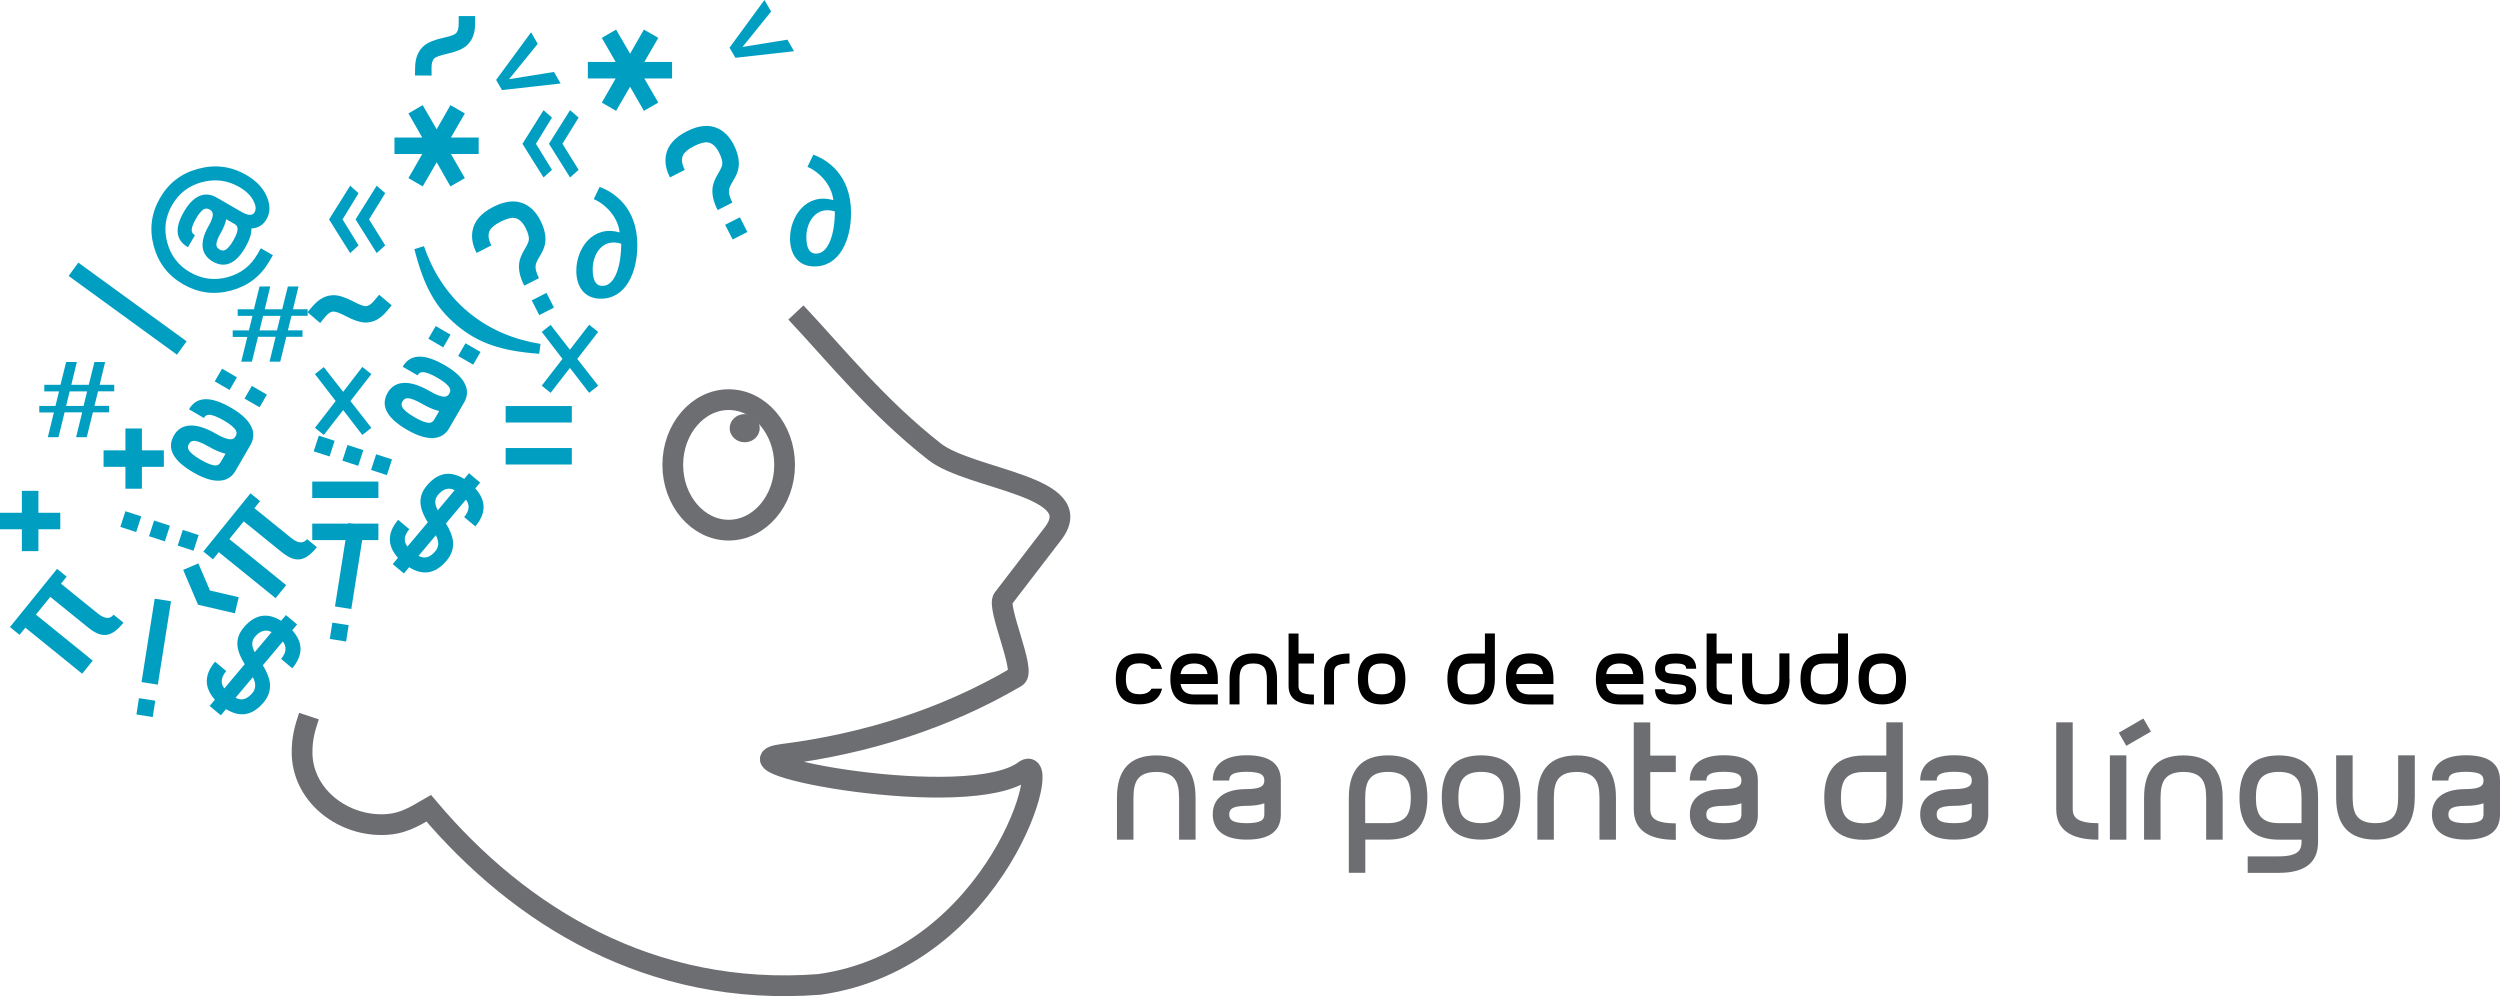 <svg
   width="100%"
   height="51"
   viewBox="0 0 128 51"
   version="1.1"
   xml:space="preserve"
   style="clip-rule:evenodd;fill-rule:evenodd;stroke-miterlimit:22.926"
   id="svg6869"><defs
   id="defs6873">
        
        
        
    
            
            
        
            
            
        
            
        
                
                
                
                
                
                
                
                
                
                
                
                
                
                
                
                
                
                
                
                
                
                
                
                
                
                
                
                
                
                
                
                
                
                
                
                
                
                
            
                    
                
                    
                
                    
                
                    
                
                    
                
                    
                
                    
                
                    
                
                    
                
                    
                
                    
                
                    
                
                    
                
                    
                
                    
                
                    
                
                    
                
                    
                
                    
                
                    
                
                    
                
                    
                
                    
                
                    
                
                    
                
                    
                
                    
                
                        
                    
                        
                    
                        
                    
                        
                    
                        
                    
                        
                    
                        
                    
                        
                    
                        
                    
                        
                    
                        
                    
                        
                    
                        
                    
                        
                    
                        
                    
                        
                    
                        
                    
                        
                    
                        
                    
                        
                    
                        
                    
                
                
            
                    
                    
                
                
                
                
                
            
                
                
                
            
                    
                    
                    
                    
                    
                    
                    
                
                    
                    
                
                    
                    
                    
                    
                    
                
                    
                    
                
                    
                    
                    
                    
                    
                    
                
                    
                    
                
                    
                    
                    
                    
                    
                    
                
                        
                    
                        
                    
                        
                    
                        
                    
                        
                    
                        
                    
                        
                    
                        
                    
                        
                    
                        
                    
                        
                    
                        
                    
                        
                    
                        
                    
                        
                    </defs>
    <path
   d="m 40.751,15.999 c 2.072,2.209 4.164,4.828 7.092,7.124 1.862,1.461 7.953,1.749 6.07,4.199 l -2.552,3.326 c -0.34,0.445 1.176,3.719 0.672,4.016 -3.667,2.153 -7.746,3.422 -11.963,3.958 -3.643,0.466 9.539,2.959 12.37,0.841 1.574,-1.179 -1.292,9.638 -10.485,10.939 -8.648,0.661 -15.35,-3.509 -20.003,-9.018 -0.838,0.486 -1.411,0.838 -2.427,0.838 -2.118,0 -4.059,-1.589 -4.059,-3.704 0,-0.707 0.131,-1.19 0.352,-1.854"
   style="fill:none;stroke:#6d6e71;stroke-width:1.062px"
   id="face" /><g
   id="eye"><path d="m 37.309,27.144 c 1.577,0 2.863,-1.502 2.863,-3.341 0,-1.839 -1.286,-3.341 -2.863,-3.341 -1.577,0 -2.863,1.502 -2.863,3.341 0,1.839 1.286,3.341 2.863,3.341 z"
     style="fill:none;stroke:#6d6e71;stroke-width:1.062px"
     id="path6569" /><path d="m 38.129,22.645 c 0.425,0 0.768,-0.323 0.768,-0.722 0,-0.399 -0.346,-0.722 -0.768,-0.722 -0.425,0 -0.768,0.323 -0.768,0.722 -0.003,0.399 0.343,0.722 0.768,0.722 z"
     style="fill:#6d6e71;stroke-width:0.029"
     id="path6571" /></g><g
   id="hair"><path d="m 43.574,10.907 c 0,-1.973 -1.234,-2.73 -1.932,-2.989 L 41.342,8.544 c 0.567,0.236 1.243,0.893 1.324,1.705 -1.365,-0.399 -2.217,0.812 -2.217,1.964 0,0.78 0.39,1.429 1.251,1.429 1.28,0.003 1.874,-1.344 1.874,-2.735 z m -0.829,-0.081 c 0,1.147 -0.326,2.159 -0.957,2.159 -0.372,0 -0.503,-0.332 -0.503,-0.861 0,-0.727 0.48,-1.606 1.461,-1.298 z"
     style="fill:#009fc2;stroke-width:0.029"
     id="path6577" /><path d="m 32.632,12.559 c 0,-1.973 -1.234,-2.73 -1.932,-2.989 l -0.3,0.626 c 0.567,0.236 1.243,0.893 1.324,1.705 -1.365,-0.399 -2.217,0.812 -2.217,1.964 0,0.78 0.39,1.429 1.251,1.429 1.283,0.003 1.874,-1.344 1.874,-2.735 z m -0.826,-0.081 c 0,1.147 -0.326,2.159 -0.957,2.159 -0.372,0 -0.503,-0.332 -0.503,-0.861 -0.003,-0.727 0.477,-1.606 1.461,-1.298 z"
     style="fill:#009fc2;stroke-width:0.029"
     id="path6583" /><g
     id="g8584"><path
       id="rect6589"
       style="fill:#009fc2;stroke-width:0.029"
       d="M 6.161,26.978 6.422,26.175 7.233,26.439 6.972,27.241 Z" /><path
       id="rect6593"
       style="fill:#009fc2;stroke-width:0.029"
       d="m 7.629,27.455 0.261,-0.803 0.811,0.263 -0.261,0.803 z" /><path
       id="rect6597"
       style="fill:#009fc2;stroke-width:0.029"
       d="m 9.098,27.934 0.261,-0.803 0.811,0.264 -0.261,0.803 z" /></g><path d="m 12.606,8.957 c 0.527,0.303 0.882,0.684 1.068,1.138 0.172,0.425 0.163,0.803 -0.029,1.132 -0.169,0.294 -0.425,0.451 -0.771,0.471 0.003,0.276 -0.099,0.597 -0.308,0.96 -0.492,0.85 -1.05,1.094 -1.679,0.73 -0.244,-0.143 -0.404,-0.332 -0.477,-0.567 -0.102,-0.343 -0.012,-0.759 0.271,-1.251 0.163,-0.285 0.236,-0.498 0.21,-0.637 -0.012,-0.081 -0.064,-0.145 -0.154,-0.201 -0.096,-0.055 -0.18,-0.067 -0.256,-0.038 -0.134,0.049 -0.282,0.215 -0.448,0.501 -0.166,0.288 -0.239,0.503 -0.212,0.643 0.012,0.081 0.064,0.148 0.16,0.204 L 9.623,12.658 C 8.995,12.295 8.925,11.689 9.417,10.84 9.699,10.354 10.013,10.068 10.362,9.984 c 0.242,-0.055 0.486,-0.012 0.733,0.131 l 1.263,0.73 c 0.343,0.198 0.567,0.207 0.675,0.026 0.087,-0.151 0.07,-0.343 -0.052,-0.582 C 12.842,10.013 12.597,9.775 12.254,9.577 11.651,9.23 11.014,9.146 10.342,9.326 9.667,9.507 9.158,9.897 8.811,10.499 c -0.346,0.602 -0.431,1.24 -0.25,1.912 0.18,0.675 0.57,1.184 1.173,1.531 0.602,0.346 1.24,0.431 1.912,0.25 0.675,-0.18 1.184,-0.57 1.531,-1.173 l 0.178,-0.308 0.617,0.355 -0.178,0.308 c -0.445,0.771 -1.103,1.272 -1.97,1.504 -0.861,0.23 -1.676,0.122 -2.447,-0.323 C 8.605,14.11 8.104,13.459 7.871,12.597 7.639,11.73 7.746,10.909 8.192,10.138 8.637,9.367 9.291,8.867 10.156,8.64 11.017,8.407 11.835,8.512 12.606,8.957 Z m -0.608,2.505 -0.012,-0.006 -0.404,-0.233 c -0.041,0.218 -0.137,0.454 -0.282,0.707 -0.166,0.288 -0.239,0.503 -0.218,0.64 0.012,0.081 0.064,0.148 0.16,0.204 0.096,0.055 0.18,0.067 0.256,0.038 0.134,-0.049 0.285,-0.218 0.451,-0.506 0.163,-0.285 0.236,-0.498 0.21,-0.637 -0.012,-0.084 -0.064,-0.154 -0.16,-0.207 z"
     style="fill:#009fc2;stroke-width:0.029"
     id="path6601" /><path d="m 27.674,17.608 c -1.263,-0.201 -2.572,-0.687 -3.713,-1.641 -1.132,-0.949 -1.845,-2.162 -2.255,-3.364 l -0.489,0.151 c 0.486,1.923 1.091,2.994 2.168,3.896 1.077,0.902 2.244,1.321 4.222,1.464 z"
     style="fill:#009fc2;stroke-width:0.029"
     id="path6603" /><path d="m 24.508,7.886 h -1.42 l 0.713,1.234 -0.739,0.425 -0.704,-1.237 -0.716,1.237 -0.73,-0.425 0.707,-1.234 h -1.423 V 7.042 h 1.423 l -0.707,-1.234 0.73,-0.425 0.716,1.237 0.704,-1.237 0.739,0.425 -0.713,1.234 h 1.42 z"
     style="fill:#009fc2;stroke-width:0.029"
     id="path6609" /><path d="m 27.668,11.288 c 0.215,0.425 0.297,0.812 0.244,1.161 -0.026,0.195 -0.125,0.431 -0.297,0.707 -0.119,0.195 -0.183,0.343 -0.192,0.445 -0.02,0.163 0.038,0.375 0.172,0.64 l -0.754,0.384 c -0.224,-0.439 -0.308,-0.832 -0.256,-1.181 0.029,-0.204 0.131,-0.445 0.303,-0.727 0.113,-0.192 0.178,-0.338 0.189,-0.434 0.017,-0.154 -0.038,-0.358 -0.166,-0.608 -0.154,-0.303 -0.338,-0.474 -0.553,-0.512 -0.175,-0.032 -0.413,0.029 -0.719,0.183 -0.303,0.154 -0.495,0.311 -0.57,0.471 -0.096,0.195 -0.067,0.442 0.09,0.748 l -0.759,0.387 c -0.201,-0.396 -0.271,-0.771 -0.21,-1.123 0.084,-0.503 0.439,-0.917 1.065,-1.237 0.629,-0.32 1.17,-0.364 1.627,-0.137 0.323,0.16 0.585,0.436 0.786,0.832 z m 0.695,4.461 -0.754,0.384 -0.384,-0.754 0.754,-0.384 z"
     style="fill:#009fc2;stroke-width:0.029"
     id="path6615" /><path d="m 19.374,25.5 h -3.387 v -0.844 h 3.387 z m 0,2.153 h -3.387 v -0.844 h 3.387 z"
     style="fill:#009fc2;stroke-width:0.029"
     id="path6621" /><path d="m 13.493,35.967 c -0.565,0.672 -1.205,0.786 -1.918,0.338 l -0.268,0.32 -0.573,-0.48 0.268,-0.32 c -0.556,-0.629 -0.553,-1.277 0.009,-1.947 l 0.573,0.48 c -0.274,0.326 -0.306,0.623 -0.096,0.888 l 1.042,-1.24 c -0.21,-0.34 -0.332,-0.631 -0.364,-0.879 -0.052,-0.358 0.052,-0.69 0.311,-0.998 0.562,-0.669 1.199,-0.786 1.918,-0.346 l 0.244,-0.291 0.573,0.48 -0.25,0.297 c 0.565,0.626 0.567,1.275 0.003,1.947 l -0.573,-0.48 c 0.268,-0.32 0.3,-0.617 0.09,-0.893 l -1.024,1.219 c 0.207,0.343 0.326,0.64 0.358,0.893 0.047,0.364 -0.061,0.701 -0.323,1.013 z m -0.451,-2.575 0.864,-1.03 c -0.303,-0.154 -0.588,-0.07 -0.858,0.247 -0.175,0.21 -0.175,0.471 -0.006,0.783 z m -0.122,2.095 c 0.186,-0.221 0.195,-0.492 0.026,-0.815 l -0.885,1.053 c 0.3,0.166 0.585,0.084 0.858,-0.239 z"
     style="fill:#009fc2;stroke-width:0.029"
     id="path6623" /><path d="M 6.323,31.881 5.817,31.471 C 5.634,31.698 5.375,31.707 5.002,31.407 L 3.122,29.885 3.413,29.524 2.922,29.126 0.509,32.106 1.001,32.504 1.298,32.138 4.208,34.495 4.749,33.825 1.839,31.468 2.575,30.56 4.493,32.114 c 0.707,0.573 1.19,0.556 1.83,-0.233 z"
     style="fill:#009fc2;stroke-width:0.029"
     id="path6625" /><path d="m 13.29,20.853 -0.771,-0.445 0.375,-0.649 0.771,0.445 z m -1.534,-0.885 -0.762,-0.442 0.375,-0.649 0.762,0.442 z m 0.3,4.141 c -0.148,0.259 -0.364,0.419 -0.64,0.48 -0.402,0.084 -0.902,-0.047 -1.504,-0.393 C 8.858,23.588 8.523,22.954 8.907,22.29 9.056,22.031 9.271,21.871 9.548,21.81 c 0.402,-0.084 0.905,0.047 1.513,0.399 0.352,0.204 0.611,0.297 0.777,0.282 0.096,-0.006 0.169,-0.058 0.224,-0.154 0.058,-0.099 0.067,-0.192 0.023,-0.279 -0.07,-0.151 -0.279,-0.329 -0.631,-0.533 -0.358,-0.207 -0.62,-0.303 -0.786,-0.285 -0.096,0.006 -0.172,0.058 -0.23,0.16 L 9.676,20.957 c 0.381,-0.663 1.1,-0.69 2.153,-0.081 0.602,0.346 0.966,0.716 1.094,1.106 0.084,0.271 0.052,0.535 -0.096,0.794 z m -0.762,-0.442 0.253,-0.436 c -0.265,-0.064 -0.553,-0.186 -0.864,-0.367 -0.358,-0.207 -0.617,-0.303 -0.78,-0.291 -0.096,0.006 -0.172,0.058 -0.23,0.16 -0.058,0.099 -0.067,0.192 -0.023,0.279 0.07,0.151 0.282,0.329 0.64,0.535 0.352,0.204 0.611,0.297 0.777,0.282 0.093,-0.009 0.169,-0.061 0.227,-0.163 z"
     style="fill:#009fc2;stroke-width:0.029"
     id="path6631" /><path d="m 8.081,35.053 -0.835,-0.131 0.675,-4.269 0.835,0.131 z m -0.262,1.659 -0.835,-0.131 0.131,-0.835 0.835,0.131 z"
     style="fill:#009fc2;stroke-width:0.029"
     id="path6633" /><path d="m 19.014,21.906 -1.071,-1.373 1.071,-1.379 -0.463,-0.367 -0.981,1.275 -0.992,-1.266 -0.454,0.358 1.062,1.379 -1.062,1.373 0.454,0.364 0.992,-1.275 0.981,1.275 z"
     style="fill:#009fc2;stroke-width:0.029"
     id="path6639" /><path d="M 5.849,20.038 V 19.703 H 5.101 L 5.383,18.534 H 4.836 L 4.545,19.703 H 3.652 L 3.934,18.534 H 3.387 L 3.096,19.703 H 2.267 V 20.038 H 3.023 L 2.84,20.783 H 2.011 v 0.335 h 0.748 l -0.311,1.266 h 0.547 L 3.306,21.112 H 4.208 L 3.896,22.383 H 4.443 L 4.755,21.112 H 5.584 V 20.78 H 4.836 L 5.02,20.035 h 0.829 z m -1.388,0 -0.183,0.745 H 3.384 L 3.568,20.038 Z"
     style="fill:#009fc2;stroke-width:0.029"
     id="path6645" /><path d="M 28.704,4.275 28.363,3.684 26.064,4.054 27.531,2.244 27.191,1.653 25.401,4.091 25.701,4.612 Z"
     style="fill:#009fc2;stroke-width:0.029"
     id="path6647" /><path d="m 19.724,12.565 -0.829,-1.333 0.829,-1.341 -0.439,-0.381 c -0.09,0.145 -0.992,1.574 -1.08,1.723 0.09,0.145 0.992,1.583 1.08,1.723 z m -1.365,0 -0.821,-1.333 0.821,-1.341 -0.431,-0.381 c -0.096,0.145 -0.989,1.574 -1.08,1.723 0.09,0.145 0.984,1.583 1.08,1.723 z"
     style="fill:#009fc2;stroke-width:0.029"
     id="path6653" /><path d="M 20.055,15.635 19.779,15.961 c -0.314,0.37 -0.666,0.553 -1.056,0.553 -0.265,0 -0.602,-0.108 -1.016,-0.326 -0.303,-0.157 -0.512,-0.236 -0.626,-0.236 -0.137,0 -0.276,0.087 -0.422,0.259 l -0.268,0.326 -0.649,-0.553 0.276,-0.317 c 0.32,-0.37 0.675,-0.553 1.065,-0.553 0.265,0 0.602,0.108 1.016,0.326 0.297,0.157 0.503,0.236 0.617,0.236 0.137,0 0.276,-0.087 0.422,-0.259 l 0.276,-0.326 z"
     style="fill:#009fc2;stroke-width:0.029"
     id="path6655" /><path d="M 3.087,27.098 H 1.967 v 1.12 H 1.12 V 27.098 H -5.3425652e-6 V 26.254 H 1.12 v -1.123 h 0.847 v 1.123 h 1.12 z"
     style="fill:#009fc2;stroke-width:0.029"
     id="path6661" /><path
     id="rect6667"
     style="fill:#009fc2;stroke-width:0.029"
     d="m 3.513,14.129 0.496,-0.683 5.546,4.03 -0.496,0.683 z" /><path d="m 9.379,29.178 0.777,-0.332 0.594,1.388 1.472,0.343 -0.195,0.824 -1.889,-0.439 z"
     style="fill:#009fc2;stroke-width:0.029"
     id="path6673" /><g
     id="g8589"><path
       id="rect6679"
       style="fill:#009fc2;stroke-width:0.029"
       d="m 16.062,23.109 0.261,-0.803 0.811,0.263 -0.261,0.803 z" /><path
       id="rect6683"
       style="fill:#009fc2;stroke-width:0.029"
       d="m 17.53,23.587 0.261,-0.803 0.811,0.263 -0.261,0.803 z" /><path
       id="rect6687"
       style="fill:#009fc2;stroke-width:0.029"
       d="m 18.998,24.062 0.261,-0.803 0.811,0.263 -0.261,0.803 z" /></g><path d="m 34.41,4.019 h -1.42 l 0.716,1.234 -0.739,0.422 -0.707,-1.234 -0.716,1.234 -0.73,-0.422 0.707,-1.234 H 30.098 V 3.172 h 1.423 l -0.707,-1.234 0.73,-0.422 0.716,1.234 0.707,-1.234 0.739,0.422 -0.716,1.234 h 1.42 z"
     style="fill:#009fc2;stroke-width:0.029"
     id="path6691" /><path d="m 37.57,7.42 c 0.215,0.425 0.297,0.812 0.244,1.161 -0.026,0.195 -0.125,0.431 -0.297,0.707 -0.119,0.195 -0.183,0.343 -0.192,0.445 -0.02,0.163 0.038,0.375 0.172,0.64 l -0.754,0.384 C 36.52,10.319 36.436,9.926 36.488,9.577 36.517,9.373 36.619,9.131 36.791,8.849 36.904,8.657 36.968,8.512 36.98,8.416 36.997,8.261 36.942,8.058 36.814,7.807 36.66,7.505 36.473,7.333 36.261,7.295 c -0.175,-0.032 -0.413,0.029 -0.719,0.183 -0.303,0.154 -0.495,0.311 -0.57,0.471 -0.096,0.195 -0.067,0.442 0.09,0.748 L 34.303,9.085 C 34.102,8.689 34.032,8.314 34.093,7.962 c 0.084,-0.503 0.439,-0.917 1.065,-1.237 0.629,-0.32 1.17,-0.364 1.627,-0.137 0.326,0.16 0.585,0.436 0.786,0.832 z m 0.695,4.458 -0.754,0.384 -0.384,-0.754 0.754,-0.384 z"
     style="fill:#009fc2;stroke-width:0.029"
     id="path6697" /><path d="M 29.277,21.633 H 25.89 v -0.844 h 3.387 z m 0,2.15 H 25.89 v -0.844 h 3.387 z"
     style="fill:#009fc2;stroke-width:0.029"
     id="path6703" /><path d="m 22.866,28.704 c -0.565,0.672 -1.205,0.786 -1.918,0.338 l -0.268,0.32 -0.573,-0.48 0.268,-0.32 c -0.556,-0.629 -0.553,-1.277 0.009,-1.947 l 0.573,0.48 c -0.274,0.326 -0.306,0.623 -0.096,0.888 l 1.042,-1.24 c -0.21,-0.34 -0.332,-0.631 -0.364,-0.879 -0.052,-0.358 0.052,-0.69 0.311,-0.998 0.562,-0.669 1.199,-0.786 1.918,-0.346 l 0.244,-0.291 0.573,0.48 -0.25,0.297 c 0.565,0.626 0.567,1.275 0.003,1.947 l -0.573,-0.48 c 0.268,-0.32 0.3,-0.617 0.09,-0.893 l -1.021,1.219 c 0.207,0.343 0.326,0.64 0.358,0.893 0.044,0.361 -0.064,0.698 -0.326,1.013 z m -0.451,-2.578 0.864,-1.03 c -0.303,-0.154 -0.588,-0.07 -0.858,0.247 -0.175,0.21 -0.178,0.471 -0.006,0.783 z m -0.125,2.095 c 0.186,-0.221 0.195,-0.492 0.026,-0.815 l -0.885,1.053 c 0.303,0.166 0.588,0.087 0.858,-0.239 z"
     style="fill:#009fc2;stroke-width:0.029"
     id="path6705" /><path d="m 16.226,28.014 -0.506,-0.41 c -0.183,0.227 -0.442,0.236 -0.815,-0.064 l -1.88,-1.522 0.291,-0.361 -0.492,-0.399 -2.412,2.98 0.492,0.399 0.297,-0.367 2.91,2.357 0.541,-0.669 -2.91,-2.357 0.736,-0.908 1.918,1.554 c 0.707,0.57 1.19,0.556 1.83,-0.233 z"
     style="fill:#009fc2;stroke-width:0.029"
     id="path6707" /><path d="m 24.228,18.67 -0.771,-0.445 0.375,-0.649 0.771,0.445 z m -1.534,-0.885 -0.762,-0.442 0.375,-0.649 0.762,0.442 z m 0.303,4.141 c -0.148,0.259 -0.364,0.419 -0.64,0.48 -0.402,0.084 -0.902,-0.047 -1.504,-0.393 -1.053,-0.608 -1.388,-1.243 -1.004,-1.906 0.148,-0.259 0.364,-0.419 0.64,-0.48 0.402,-0.084 0.905,0.047 1.513,0.399 0.352,0.204 0.611,0.297 0.777,0.282 0.096,-0.006 0.169,-0.058 0.224,-0.154 0.058,-0.099 0.067,-0.192 0.023,-0.279 -0.07,-0.151 -0.279,-0.329 -0.631,-0.533 -0.358,-0.207 -0.62,-0.303 -0.786,-0.285 -0.096,0.006 -0.172,0.058 -0.23,0.16 l -0.762,-0.439 c 0.381,-0.663 1.1,-0.69 2.153,-0.081 0.602,0.346 0.966,0.716 1.094,1.106 0.084,0.271 0.052,0.535 -0.096,0.794 z m -0.765,-0.442 0.253,-0.436 c -0.265,-0.064 -0.553,-0.186 -0.864,-0.367 -0.358,-0.207 -0.617,-0.303 -0.78,-0.291 -0.096,0.006 -0.172,0.058 -0.23,0.16 -0.058,0.099 -0.067,0.192 -0.023,0.279 0.07,0.151 0.282,0.329 0.64,0.535 0.352,0.204 0.611,0.297 0.777,0.282 0.093,-0.009 0.169,-0.061 0.227,-0.163 z"
     style="fill:#009fc2;stroke-width:0.029"
     id="path6713" /><path d="m 17.986,31.183 -0.835,-0.131 0.675,-4.269 0.835,0.131 z m -0.265,1.662 -0.835,-0.131 0.131,-0.835 0.835,0.131 z"
     style="fill:#009fc2;stroke-width:0.029"
     id="path6715" /><path d="m 30.627,19.747 -1.071,-1.371 1.071,-1.382 -0.463,-0.367 -0.984,1.277 -0.989,-1.269 -0.454,0.358 1.062,1.382 -1.062,1.371 0.454,0.367 0.989,-1.275 0.984,1.275 z"
     style="fill:#009fc2;stroke-width:0.029"
     id="path6721" /><path d="m 15.752,16.171 v -0.335 h -0.751 l 0.282,-1.17 h -0.544 l -0.291,1.17 h -0.893 l 0.282,-1.17 h -0.547 l -0.291,1.17 h -0.829 v 0.335 h 0.757 l -0.183,0.745 h -0.829 v 0.335 h 0.748 l -0.311,1.266 h 0.547 l 0.311,-1.272 h 0.902 l -0.311,1.272 h 0.547 l 0.311,-1.272 h 0.829 v -0.332 h -0.748 l 0.183,-0.745 h 0.829 z m -1.388,0 -0.183,0.745 h -0.893 l 0.183,-0.745 z"
     style="fill:#009fc2;stroke-width:0.029"
     id="path6727" /><path d="M 40.655,2.622 40.315,2.031 38.016,2.404 39.482,0.591 39.139,-1.2367049e-5 37.352,2.439 37.652,2.959 Z"
     style="fill:#009fc2;stroke-width:0.029"
     id="path6729" /><path d="m 29.626,8.695 -0.829,-1.333 0.829,-1.341 -0.439,-0.381 c -0.09,0.145 -0.992,1.574 -1.08,1.723 0.09,0.145 0.992,1.583 1.08,1.723 z m -1.365,0 -0.821,-1.333 0.821,-1.341 -0.431,-0.381 c -0.096,0.145 -0.989,1.574 -1.08,1.723 0.09,0.145 0.984,1.583 1.08,1.723 z"
     style="fill:#009fc2;stroke-width:0.029"
     id="path6735" /><path d="m 24.327,0.821 -0.003,0.428 c -0.003,0.483 -0.154,0.85 -0.454,1.103 -0.204,0.172 -0.533,0.306 -0.987,0.404 -0.335,0.076 -0.544,0.148 -0.631,0.221 -0.105,0.087 -0.157,0.244 -0.157,0.471 l 0.003,0.422 -0.853,-0.006 0.009,-0.419 c 0.009,-0.486 0.16,-0.856 0.46,-1.106 0.204,-0.172 0.533,-0.306 0.986,-0.404 0.329,-0.07 0.538,-0.143 0.626,-0.215 0.105,-0.087 0.157,-0.244 0.157,-0.471 l 0.003,-0.428 z"
     style="fill:#009fc2;stroke-width:0.029"
     id="path6737" /><path d="M 8.389,23.902 H 7.266 v 1.12 H 6.422 V 23.902 H 5.302 v -0.844 h 1.12 v -1.12 h 0.844 v 1.12 h 1.123 z"
     style="fill:#009fc2;stroke-width:0.029"
     id="path6743" /></g><g
   id="npdl"><path d="m 108.867,38.186 -0.385,-0.671 1.259,-0.729 0.388,0.671 z"
     style="fill:#6d6e71;fill-rule:nonzero;stroke-width:0.029"
     id="path6753" /><path d="m 107.441,42.992 c -1.441,0 -2.162,-0.521 -2.162,-1.562 v -4.447 h 0.844 v 4.447 c 0,0.224 0.076,0.388 0.226,0.497 0.2,0.147 0.565,0.221 1.088,0.221 v 0.844 z"
     style="fill:#6d6e71;stroke-width:0.029"
     id="path6755" /><path
     id="rect6759"
     style="fill:#6d6e71;stroke-width:0.029"
     d="M 108.026,38.674 H 108.87 v 4.318 h -0.844 z" /><path d="m 113.8,42.992 h -0.844 v -2.153 c 0,-0.438 -0.073,-0.756 -0.221,-0.95 -0.179,-0.244 -0.494,-0.365 -0.944,-0.365 -0.45,0 -0.768,0.121 -0.95,0.365 -0.147,0.194 -0.221,0.512 -0.221,0.95 v 2.153 h -0.844 v -2.153 c 0,-1.441 0.671,-2.162 2.015,-2.162 1.338,0 2.009,0.721 2.009,2.162 z"
     style="fill:#6d6e71;stroke-width:0.029"
     id="path6763" /><path d="m 118.685,43.113 c 0,1.05 -0.671,1.577 -2.009,1.577 h -1.594 v -0.844 h 1.594 c 0.503,0 0.844,-0.088 1.015,-0.268 0.097,-0.097 0.147,-0.253 0.147,-0.465 v -0.121 h -1.162 c -1.344,0 -2.015,-0.718 -2.015,-2.153 0,-1.441 0.671,-2.162 2.015,-2.162 1.338,0 2.009,0.721 2.009,2.162 z m -0.847,-0.968 v -1.309 c 0,-0.438 -0.073,-0.756 -0.221,-0.95 -0.179,-0.244 -0.494,-0.365 -0.944,-0.365 -0.45,0 -0.768,0.121 -0.95,0.365 -0.147,0.194 -0.221,0.512 -0.221,0.95 0,0.432 0.073,0.75 0.221,0.95 0.185,0.238 0.5,0.359 0.95,0.359 z"
     style="fill:#6d6e71;stroke-width:0.029"
     id="path6767" /><path d="m 123.635,40.836 c 0,1.435 -0.671,2.153 -2.015,2.153 -1.338,0 -2.009,-0.718 -2.009,-2.153 v -2.162 h 0.844 v 2.162 c 0,0.438 0.073,0.756 0.221,0.95 0.179,0.238 0.494,0.359 0.944,0.359 0.45,0 0.765,-0.121 0.944,-0.359 0.147,-0.194 0.221,-0.512 0.221,-0.95 v -2.162 h 0.853 v 2.162 z"
     style="fill:#6d6e71;stroke-width:0.029"
     id="path6771" /><path d="m 128,41.698 c 0,0.862 -0.582,1.291 -1.747,1.291 -0.668,0 -1.147,-0.156 -1.438,-0.465 -0.2,-0.218 -0.3,-0.494 -0.3,-0.829 0,-0.335 0.1,-0.612 0.3,-0.829 0.291,-0.309 0.774,-0.465 1.438,-0.465 0.394,0 0.659,-0.053 0.788,-0.162 0.076,-0.059 0.115,-0.153 0.115,-0.276 0,-0.129 -0.038,-0.224 -0.115,-0.285 -0.129,-0.109 -0.394,-0.162 -0.788,-0.162 -0.391,0 -0.65,0.053 -0.779,0.162 -0.076,0.059 -0.115,0.156 -0.115,0.285 h -0.844 c 0,-0.335 0.1,-0.612 0.3,-0.829 0.291,-0.309 0.774,-0.465 1.438,-0.465 1.165,0 1.747,0.429 1.747,1.291 z m -0.844,0 v -0.568 c -0.25,0.085 -0.55,0.129 -0.903,0.129 -0.391,0 -0.65,0.053 -0.779,0.156 -0.076,0.059 -0.115,0.156 -0.115,0.285 0,0.129 0.038,0.224 0.115,0.285 0.129,0.109 0.391,0.162 0.779,0.162 0.394,0 0.659,-0.053 0.788,-0.162 0.076,-0.062 0.115,-0.156 0.115,-0.288 z"
     style="fill:#6d6e71;stroke-width:0.029"
     id="path6775" /><path d="m 61.213,42.992 h -0.844 v -2.153 c 0,-0.438 -0.074,-0.756 -0.221,-0.95 -0.179,-0.244 -0.494,-0.365 -0.944,-0.365 -0.45,0 -0.768,0.121 -0.95,0.365 -0.147,0.194 -0.221,0.512 -0.221,0.95 v 2.153 h -0.844 v -2.153 c 0,-1.441 0.671,-2.162 2.015,-2.162 1.338,0 2.009,0.721 2.009,2.162 z"
     style="fill:#6d6e71;stroke-width:0.029"
     id="path6781" /><path d="m 65.578,41.698 c 0,0.862 -0.582,1.291 -1.747,1.291 -0.668,0 -1.147,-0.156 -1.438,-0.465 -0.2,-0.218 -0.3,-0.494 -0.3,-0.829 0,-0.335 0.1,-0.612 0.3,-0.829 0.291,-0.309 0.774,-0.465 1.438,-0.465 0.394,0 0.659,-0.053 0.788,-0.162 0.076,-0.059 0.115,-0.153 0.115,-0.276 0,-0.129 -0.038,-0.224 -0.115,-0.285 -0.129,-0.109 -0.394,-0.162 -0.788,-0.162 -0.391,0 -0.65,0.053 -0.779,0.162 -0.076,0.059 -0.115,0.156 -0.115,0.285 h -0.844 c 0,-0.335 0.1,-0.612 0.3,-0.829 0.291,-0.309 0.774,-0.465 1.438,-0.465 1.165,0 1.747,0.429 1.747,1.291 z m -0.844,0 v -0.568 c -0.25,0.085 -0.55,0.129 -0.903,0.129 -0.391,0 -0.65,0.053 -0.779,0.156 -0.076,0.059 -0.115,0.156 -0.115,0.285 0,0.129 0.038,0.224 0.115,0.285 0.129,0.109 0.391,0.162 0.779,0.162 0.394,0 0.659,-0.053 0.788,-0.162 0.076,-0.062 0.115,-0.156 0.115,-0.288 z"
     style="fill:#6d6e71;stroke-width:0.029"
     id="path6785" /><path d="m 73.081,40.836 c 0,1.435 -0.671,2.153 -2.015,2.153 h -1.162 v 1.7 H 69.06 v -3.853 c 0,-1.441 0.671,-2.162 2.009,-2.162 1.338,0 2.012,0.721 2.012,2.162 z m -0.847,0 c 0,-0.438 -0.074,-0.756 -0.221,-0.95 -0.185,-0.244 -0.5,-0.365 -0.95,-0.365 -0.45,0 -0.765,0.121 -0.944,0.365 -0.147,0.194 -0.221,0.512 -0.221,0.95 v 1.309 h 1.162 c 0.45,0 0.768,-0.121 0.95,-0.359 0.153,-0.197 0.224,-0.515 0.224,-0.95 z"
     style="fill:#6d6e71;stroke-width:0.029"
     id="path6791" /><path d="m 77.843,40.836 c 0,1.435 -0.671,2.153 -2.009,2.153 -1.344,0 -2.015,-0.718 -2.015,-2.153 0,-1.441 0.671,-2.162 2.015,-2.162 1.341,0 2.009,0.721 2.009,2.162 z m -0.844,0 c 0,-0.438 -0.074,-0.756 -0.221,-0.95 -0.179,-0.244 -0.494,-0.365 -0.944,-0.365 -0.45,0 -0.765,0.121 -0.944,0.365 -0.147,0.194 -0.221,0.512 -0.221,0.95 0,0.438 0.074,0.756 0.221,0.95 0.179,0.238 0.494,0.359 0.944,0.359 0.45,0 0.765,-0.121 0.944,-0.359 0.147,-0.191 0.221,-0.509 0.221,-0.95 z"
     style="fill:#6d6e71;stroke-width:0.029"
     id="path6795" /><path d="M 82.737,42.992 H 81.893 v -2.153 c 0,-0.438 -0.074,-0.756 -0.221,-0.95 -0.179,-0.244 -0.494,-0.365 -0.944,-0.365 -0.45,0 -0.768,0.121 -0.95,0.365 -0.147,0.194 -0.221,0.512 -0.221,0.95 v 2.153 h -0.844 v -2.153 c 0,-1.441 0.671,-2.162 2.015,-2.162 1.338,0 2.009,0.721 2.009,2.162 z"
     style="fill:#6d6e71;stroke-width:0.029"
     id="path6799" /><path d="m 85.802,43.001 c -1.435,0 -2.153,-0.524 -2.153,-1.568 V 36.986 h 0.844 v 1.7 h 1.309 v 0.844 h -1.309 v 1.903 c 0,0.226 0.074,0.394 0.221,0.503 0.2,0.147 0.565,0.221 1.088,0.221 z"
     style="fill:#6d6e71;stroke-width:0.029"
     id="path6803" /><path d="m 90.005,41.698 c 0,0.862 -0.582,1.291 -1.747,1.291 -0.668,0 -1.147,-0.156 -1.438,-0.465 -0.2,-0.218 -0.3,-0.494 -0.3,-0.829 0,-0.335 0.1,-0.612 0.3,-0.829 0.291,-0.309 0.774,-0.465 1.438,-0.465 0.394,0 0.659,-0.053 0.788,-0.162 0.076,-0.059 0.115,-0.153 0.115,-0.276 0,-0.129 -0.038,-0.224 -0.115,-0.285 -0.129,-0.109 -0.394,-0.162 -0.788,-0.162 -0.391,0 -0.65,0.053 -0.779,0.162 -0.076,0.059 -0.115,0.156 -0.115,0.285 h -0.847 c 0,-0.335 0.1,-0.612 0.3,-0.829 0.291,-0.309 0.774,-0.465 1.438,-0.465 1.165,0 1.747,0.429 1.747,1.291 v 1.738 z m -0.844,0 v -0.568 c -0.25,0.085 -0.55,0.129 -0.903,0.129 -0.391,0 -0.65,0.053 -0.779,0.156 -0.076,0.059 -0.115,0.156 -0.115,0.285 0,0.129 0.038,0.224 0.115,0.285 0.129,0.109 0.391,0.162 0.779,0.162 0.394,0 0.659,-0.053 0.788,-0.162 0.076,-0.062 0.115,-0.156 0.115,-0.288 z"
     style="fill:#6d6e71;stroke-width:0.029"
     id="path6807" /><path d="m 97.426,40.836 c 0,1.441 -0.671,2.162 -2.009,2.162 -1.344,0 -2.015,-0.721 -2.015,-2.162 0,-1.435 0.671,-2.153 2.015,-2.153 h 1.162 v -1.7 h 0.844 v 3.853 z m -0.844,0 v -1.309 h -1.162 c -0.45,0 -0.765,0.121 -0.944,0.359 -0.147,0.194 -0.221,0.512 -0.221,0.95 0,0.438 0.074,0.756 0.221,0.95 0.179,0.244 0.494,0.365 0.944,0.365 0.45,0 0.765,-0.121 0.944,-0.365 0.144,-0.191 0.218,-0.509 0.218,-0.95 z"
     style="fill:#6d6e71;stroke-width:0.029"
     id="path6813" /><path d="m 101.799,41.698 c 0,0.862 -0.582,1.291 -1.747,1.291 -0.668,0 -1.147,-0.156 -1.438,-0.465 -0.2,-0.218 -0.3,-0.494 -0.3,-0.829 0,-0.335 0.1,-0.612 0.3,-0.829 0.291,-0.309 0.774,-0.465 1.438,-0.465 0.394,0 0.659,-0.053 0.788,-0.162 0.076,-0.059 0.115,-0.153 0.115,-0.276 0,-0.129 -0.038,-0.224 -0.115,-0.285 -0.129,-0.109 -0.394,-0.162 -0.788,-0.162 -0.391,0 -0.65,0.053 -0.779,0.162 -0.076,0.059 -0.115,0.156 -0.115,0.285 h -0.844 c 0,-0.335 0.1,-0.612 0.3,-0.829 0.291,-0.309 0.774,-0.465 1.438,-0.465 1.165,0 1.747,0.429 1.747,1.291 z m -0.844,0 v -0.568 c -0.25,0.085 -0.55,0.129 -0.903,0.129 -0.391,0 -0.65,0.053 -0.779,0.156 -0.076,0.059 -0.115,0.156 -0.115,0.285 0,0.129 0.038,0.224 0.115,0.285 0.129,0.109 0.391,0.162 0.779,0.162 0.394,0 0.659,-0.053 0.788,-0.162 0.076,-0.062 0.115,-0.156 0.115,-0.288 z"
     style="fill:#6d6e71;stroke-width:0.029"
     id="path6817" /></g>
     
     
     
     
     
     
     
    <g id="cde">
      <path d="m 59.498,35.269 c -0.14,0.532 -0.528,0.794 -1.155,0.794 -0.807,0 -1.213,-0.437 -1.213,-1.308 0,-0.866 0.406,-1.303 1.213,-1.303 0.627,0 1.015,0.266 1.155,0.794 h -0.541 c -0.099,-0.189 -0.302,-0.284 -0.613,-0.284 -0.271,0 -0.46,0.072 -0.568,0.216 -0.09,0.117 -0.131,0.311 -0.131,0.573 0,0.266 0.045,0.455 0.131,0.573 0.108,0.149 0.298,0.221 0.568,0.221 0.307,0 0.514,-0.095 0.613,-0.284 h 0.541 z"/>
      <path d="m 62.353,36.067 h -1.213 c -0.812,0 -1.218,-0.433 -1.218,-1.303 0,-0.87 0.406,-1.308 1.218,-1.308 0.807,0 1.213,0.437 1.213,1.308 v 0.257 h -1.908 c 0.054,0.356 0.284,0.537 0.695,0.537 h 1.213 z m -0.528,-1.556 c -0.054,-0.361 -0.28,-0.541 -0.685,-0.541 -0.41,0 -0.64,0.18 -0.695,0.541 z"/>
      <path d="M 65.384,36.067 H 64.865 V 34.763 c 0,-0.266 -0.045,-0.455 -0.131,-0.573 -0.108,-0.149 -0.298,-0.221 -0.568,-0.221 -0.271,0 -0.465,0.072 -0.573,0.221 -0.09,0.117 -0.131,0.311 -0.131,0.573 v 1.303 H 62.953 V 34.763 c 0,-0.87 0.406,-1.308 1.218,-1.308 0.807,0 1.213,0.437 1.213,1.308 z"/>
      <path d="m 67.278,36.071 c -0.866,0 -1.303,-0.316 -1.303,-0.947 v -2.688 h 0.51 v 1.028 h 0.789 v 0.51 H 66.484 v 1.15 c 0,0.135 0.045,0.239 0.131,0.307 0.122,0.09 0.343,0.131 0.658,0.131 v 0.51 z"/>
      <path d="m 69.091,33.97 c -0.316,0 -0.537,0.045 -0.658,0.131 -0.09,0.068 -0.131,0.167 -0.131,0.307 v 1.66 h -0.51 v -1.66 c 0,-0.631 0.433,-0.947 1.303,-0.947 v 0.51 z"/>
      <path d="m 71.955,34.763 c 0,0.866 -0.406,1.303 -1.213,1.303 -0.812,0 -1.218,-0.433 -1.218,-1.303 0,-0.87 0.406,-1.308 1.218,-1.308 0.807,0.004 1.213,0.437 1.213,1.308 z m -0.514,0 c 0,-0.266 -0.045,-0.455 -0.131,-0.573 -0.108,-0.149 -0.298,-0.221 -0.568,-0.221 -0.271,0 -0.46,0.072 -0.568,0.221 -0.09,0.117 -0.131,0.311 -0.131,0.573 0,0.266 0.045,0.455 0.131,0.573 0.108,0.144 0.298,0.216 0.568,0.216 0.271,0 0.46,-0.072 0.568,-0.216 0.086,-0.113 0.131,-0.307 0.131,-0.573 z"/>
      <path d="m 76.537,34.763 c 0,0.87 -0.406,1.308 -1.213,1.308 -0.812,0 -1.218,-0.437 -1.218,-1.308 0,-0.866 0.406,-1.303 1.218,-1.303 h 0.704 v -1.028 h 0.51 z m -0.514,0 v -0.789 h -0.704 c -0.271,0 -0.46,0.072 -0.568,0.216 -0.09,0.117 -0.131,0.311 -0.131,0.573 0,0.266 0.045,0.455 0.131,0.573 0.108,0.149 0.298,0.221 0.568,0.221 0.271,0 0.46,-0.072 0.568,-0.221 0.095,-0.113 0.135,-0.307 0.135,-0.573 z"/>
      <path d="m 79.536,36.067 h -1.213 c -0.812,0 -1.218,-0.433 -1.218,-1.303 0,-0.87 0.406,-1.308 1.218,-1.308 0.807,0 1.213,0.437 1.213,1.308 v 0.257 h -1.908 c 0.054,0.356 0.284,0.537 0.695,0.537 h 1.213 z m -0.528,-1.556 c -0.054,-0.361 -0.28,-0.541 -0.686,-0.541 -0.41,0 -0.64,0.18 -0.695,0.541 z"/>
      <path d="m 84.14,36.067 h -1.213 c -0.812,0 -1.218,-0.433 -1.218,-1.303 0,-0.87 0.406,-1.308 1.218,-1.308 0.807,0 1.213,0.437 1.213,1.308 v 0.257 h -1.908 c 0.054,0.356 0.284,0.537 0.695,0.537 h 1.213 z m -0.523,-1.556 c -0.054,-0.361 -0.28,-0.541 -0.686,-0.541 -0.41,0 -0.64,0.18 -0.695,0.541 z"/>
      <path d="m 86.842,34.24 h -0.51 c 0,-0.077 -0.023,-0.135 -0.068,-0.171 -0.077,-0.068 -0.235,-0.099 -0.474,-0.099 -0.235,0 -0.392,0.032 -0.474,0.099 -0.045,0.036 -0.068,0.095 -0.068,0.171 0,0.099 0.032,0.162 0.095,0.198 0.068,0.032 0.221,0.059 0.465,0.072 0.298,0.018 0.519,0.063 0.663,0.131 0.244,0.126 0.37,0.343 0.37,0.649 0,0.519 -0.352,0.78 -1.051,0.78 -0.699,0 -1.051,-0.262 -1.051,-0.78 h 0.51 c 0,0.077 0.023,0.135 0.068,0.171 0.077,0.068 0.235,0.099 0.474,0.099 0.235,0 0.392,-0.032 0.474,-0.099 0.045,-0.036 0.068,-0.095 0.068,-0.171 0,-0.095 -0.032,-0.158 -0.09,-0.189 -0.068,-0.036 -0.225,-0.063 -0.465,-0.077 -0.302,-0.018 -0.523,-0.063 -0.663,-0.131 -0.248,-0.122 -0.374,-0.338 -0.374,-0.649 0,-0.519 0.352,-0.78 1.051,-0.78 0.704,-0.004 1.051,0.253 1.051,0.776 z"/>
      <path d="m 88.682,36.071 c -0.866,0 -1.303,-0.316 -1.303,-0.947 v -2.688 h 0.51 v 1.028 h 0.789 v 0.51 h -0.789 v 1.15 c 0,0.135 0.045,0.239 0.131,0.307 0.122,0.09 0.343,0.131 0.658,0.131 v 0.51 z"/>
      <path d="m 91.627,34.763 c 0,0.866 -0.406,1.303 -1.218,1.303 -0.807,0 -1.213,-0.433 -1.213,-1.303 v -1.308 h 0.51 v 1.308 c 0,0.266 0.045,0.455 0.131,0.573 0.108,0.144 0.298,0.216 0.568,0.216 0.271,0 0.46,-0.072 0.568,-0.216 0.09,-0.117 0.131,-0.311 0.131,-0.573 v -1.308 h 0.514 v 1.308 z"/>
      <path d="m 94.617,34.763 c 0,0.87 -0.406,1.308 -1.213,1.308 -0.812,0 -1.218,-0.437 -1.218,-1.308 0,-0.866 0.406,-1.303 1.218,-1.303 h 0.704 v -1.028 h 0.51 z m -0.51,0 v -0.789 h -0.704 c -0.271,0 -0.46,0.072 -0.568,0.216 -0.09,0.117 -0.131,0.311 -0.131,0.573 0,0.266 0.045,0.455 0.131,0.573 0.108,0.149 0.298,0.221 0.568,0.221 0.271,0 0.46,-0.072 0.568,-0.221 0.09,-0.113 0.135,-0.307 0.135,-0.573 z"/>
      <path d="m 97.589,34.763 c 0,0.866 -0.406,1.303 -1.213,1.303 -0.812,0 -1.218,-0.433 -1.218,-1.303 0,-0.87 0.406,-1.308 1.218,-1.308 0.812,0.004 1.213,0.437 1.213,1.308 z m -0.51,0 c 0,-0.266 -0.045,-0.455 -0.131,-0.573 -0.108,-0.149 -0.298,-0.221 -0.568,-0.221 -0.271,0 -0.46,0.072 -0.568,0.221 -0.09,0.117 -0.131,0.311 -0.131,0.573 0,0.266 0.045,0.455 0.131,0.573 0.108,0.144 0.298,0.216 0.568,0.216 0.271,0 0.46,-0.072 0.568,-0.216 0.086,-0.113 0.131,-0.307 0.131,-0.573 z"/>
    </g>
</svg>
